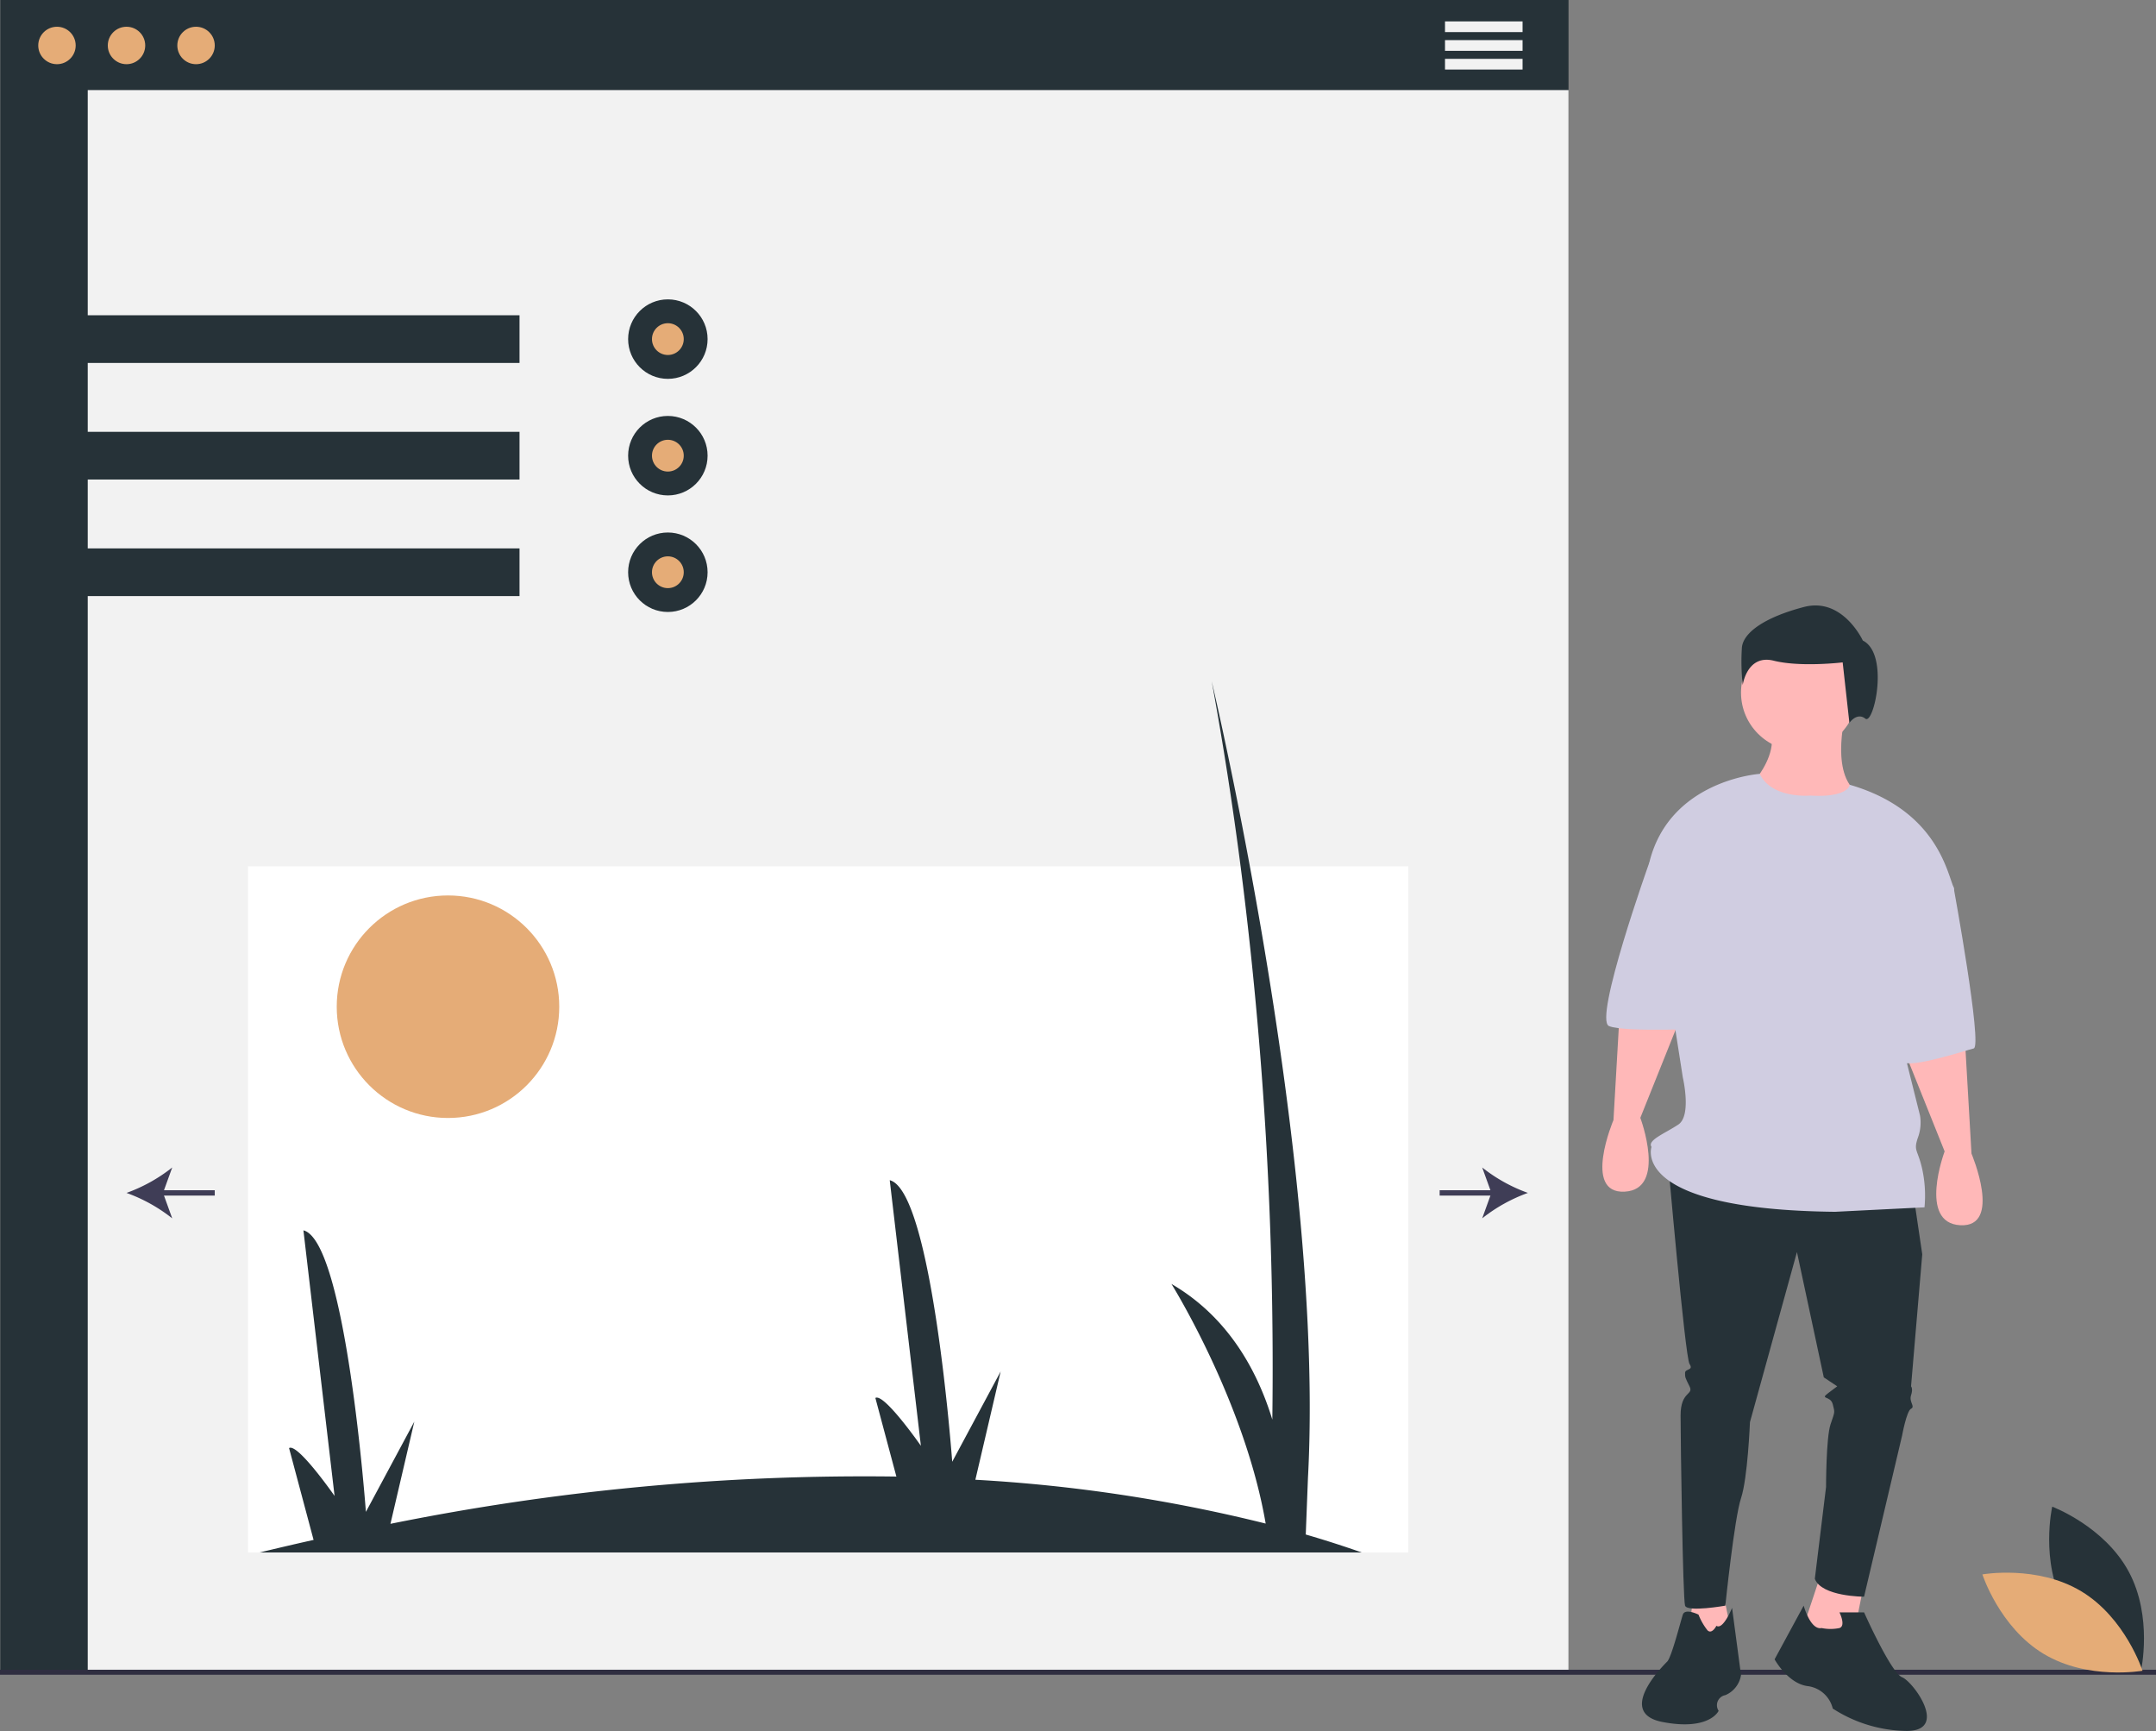 <svg xmlns="http://www.w3.org/2000/svg" width="269.172" height="216.089" viewBox="0 0 269.172 216.089"><rect x="0" y="0" width="269.172" height="216.089" fill="#808080" stroke="none"/><path d="M0,0H195.788V208.686H0Z" transform="translate(0.039)" fill="#263238"/><rect width="184.874" height="197.442" transform="translate(10.953 11.245)" fill="#f2f2f2"/><rect width="57.876" height="5.953" transform="translate(6.984 39.356)" fill="#263238"/><rect width="57.876" height="5.953" transform="translate(6.984 53.908)" fill="#263238"/><rect width="57.876" height="5.953" transform="translate(6.984 68.46)" fill="#263238"/><circle cx="4.961" cy="4.961" r="4.961" transform="translate(78.42 37.372)" fill="#263238"/><circle cx="4.961" cy="4.961" r="4.961" transform="translate(78.42 51.924)" fill="#263238"/><circle cx="4.961" cy="4.961" r="4.961" transform="translate(78.42 66.475)" fill="#263238"/><rect width="144.857" height="85.657" transform="translate(30.962 108.146)" fill="#fff"/><path d="M234.306,476.423q3.4-.824,6.727-1.568l-3.062-11.463c1.065-.661,5.682,5.973,5.682,5.973l-3.889-33.155c5.328,1.326,7.8,35.146,7.8,35.146l6.046-11.268-2.98,12.759a298.117,298.117,0,0,1,63.165-5.9l-2.623-9.812c1.065-.661,5.682,5.97,5.682,5.97l-3.889-33.155c5.328,1.329,7.8,35.149,7.8,35.149l6.049-11.271-3.158,13.517a194.828,194.828,0,0,1,36.244,5.47c-2.613-15.25-11.764-29.914-11.764-29.914,7.041,4.094,10.7,10.758,12.594,16.933a491.2,491.2,0,0,0-3.962-69.072c-.966-7.471-2.156-15.207-3.608-23.1.079.334,2.262,9.594,4.766,23.1,3.9,21.011,8.556,52.314,7.253,76.351l-.274,7.068c2.6.757,4.921,1.515,6.975,2.239Z" transform="translate(-201.883 -282.619)" fill="#263238"/><ellipse cx="13.89" cy="13.89" rx="13.89" ry="13.89" transform="translate(42.041 111.784)" fill="#e5ac77"/><ellipse cx="1.984" cy="1.984" rx="1.984" ry="1.984" transform="translate(81.397 40.348)" fill="#e5ac77"/><ellipse cx="1.984" cy="1.984" rx="1.984" ry="1.984" transform="translate(81.397 54.9)" fill="#e5ac77"/><ellipse cx="1.984" cy="1.984" rx="1.984" ry="1.984" transform="translate(81.397 69.452)" fill="#e5ac77"/><rect width="6.988" height="0.668" transform="translate(179.738 148.585)" fill="#3f3d56"/><path d="M786.341,588.118a20.181,20.181,0,0,0-5.708,3.176l1.149-3.176-1.149-3.175A20.165,20.165,0,0,0,786.341,588.118Z" transform="translate(-595.585 -439.2)" fill="#3f3d56"/><rect width="6.988" height="0.668" transform="translate(19.824 148.585)" fill="#3f3d56"/><path d="M174.781,588.117a20.183,20.183,0,0,0,5.708-3.176l-1.149,3.176,1.149,3.175A20.17,20.17,0,0,0,174.781,588.117Z" transform="translate(-158.987 -439.198)" fill="#3f3d56"/><ellipse cx="2.337" cy="2.337" rx="2.337" ry="2.337" transform="translate(4.775 3.339)" fill="#e5ac77"/><ellipse cx="2.337" cy="2.337" rx="2.337" ry="2.337" transform="translate(13.457 3.339)" fill="#e5ac77"/><ellipse cx="2.337" cy="2.337" rx="2.337" ry="2.337" transform="translate(22.138 3.339)" fill="#e5ac77"/><rect width="9.683" height="1.336" transform="translate(180.406 2.671)" fill="#f2f2f2"/><rect width="9.683" height="1.336" transform="translate(180.406 5.008)" fill="#f2f2f2"/><rect width="9.683" height="1.336" transform="translate(180.406 7.346)" fill="#f2f2f2"/><rect width="269.172" height="0.626" transform="translate(0 208.443)" fill="#2f2e41"/><path d="M758.525,710.779l1.117,5.587-5.587,1.117.838-6.984Z" transform="translate(-543.398 -512.011)" fill="#ffb8b8"/><path d="M812.157,703.9l-1.4,6.984h-6.7l2.794-8.381Z" transform="translate(-579.43 -506.246)" fill="#ffb8b8"/><path d="M894.118,584.159l1.117,7.543-1.4,16.483s.279.279,0,1.117.559,1.4,0,1.676-1.117,3.352-1.117,3.352l-4.749,20.114s-5.308,0-6.146-2.235l1.4-11.454s0-6.146.559-7.822.559-1.4.279-2.514-1.676-.559-.559-1.4l1.117-.838-1.676-1.117-3.352-15.644-5.867,21.232s-.279,6.984-1.117,9.5-1.956,13.41-1.956,13.41-4.749.838-5.029,0-.559-20.673-.559-23.746,1.676-2.514,1.117-3.632-.559-1.117-.559-1.676,1.117-.279.559-1.117-2.76-26.113-2.76-26.113Z" transform="translate(-655.245 -435.118)" fill="#263238"/><path d="M917.167,783.544a5.55,5.55,0,0,0,2.235,0c.838-.279,0-1.956,0-1.956h3.073s3.352,7.543,4.749,8.1,5.867,6.7.559,6.7a17.345,17.345,0,0,1-9.219-2.794,3.7,3.7,0,0,0-3.073-2.794c-2.514-.279-4.19-3.352-4.19-3.352l3.632-6.7S915.77,783.823,917.167,783.544Z" transform="translate(-689.748 -580.305)" fill="#263238"/><path d="M861.331,783.985s-.559,1.117-1.117.559a7.654,7.654,0,0,1-1.117-1.956s-1.676-.838-1.956,0-1.4,5.308-1.956,5.867-6.425,6.425-.559,7.543,6.984-1.4,6.984-1.4a1.273,1.273,0,0,1,.838-1.956,3.268,3.268,0,0,0,1.956-2.514l-1.117-8.381S862.169,784.544,861.331,783.985Z" transform="translate(-647.042 -581.026)" fill="#263238"/><path d="M976.409,526.75l.838,14.527s3.911,9.219-1.4,8.94S973.894,541,973.894,541l-5.2-12.965Z" transform="translate(-731.11 -397.264)" fill="#ffb8b8"/><path d="M836.557,511.75l-.838,14.527s-3.911,9.219,1.4,8.94S839.072,526,839.072,526l5.2-12.965Z" transform="translate(-634.281 -386.455)" fill="#ffb8b8"/><ellipse cx="7.264" cy="7.264" rx="7.264" ry="7.264" transform="translate(217.362 79.2)" fill="#ffb8b8"/><path d="M913.254,383.25s-1.956,7.822,1.956,9.778-12.292,4.749-13.41,0l.559-2.235s2.235-2.794,1.676-5.308Z" transform="translate(-682.902 -293.853)" fill="#ffb8b8"/><path d="M875.414,411.764s-4.82.45-6.321-2.708c0,0-11.279.753-13.793,11.089l4.19,26.819s1.117,4.749-.559,5.867-3.911,1.956-3.352,2.794c0,0-2.794,7.822,22.908,8.1l11.175-.559a15.545,15.545,0,0,0-.279-4.749c-.559-2.514-1.117-2.235-.559-3.911a5.433,5.433,0,0,0,.279-2.794l-3.352-13.41s8.381-13.13,7.543-15.086-2.18-9.666-12.963-12.8C880.331,410.423,880.164,412.043,875.414,411.764Z" transform="translate(-649.392 -312.449)" fill="#d0cde1"/><path d="M955.24,442.75l3.632,4.749s3.632,19.835,2.514,20.114-7.822,2.514-8.94,1.676-6.146-17.321-6.146-17.321Z" transform="translate(-714.97 -336.731)" fill="#d0cde1"/><path d="M846.187,437.75l-4.749,3.073s-6.984,19.556-5.029,20.394,12.851.279,12.851.279Z" transform="translate(-635.53 -333.128)" fill="#d0cde1"/><path d="M911.6,338.18s-2.516-5.451-7.338-4.193-7.548,3.145-7.757,5.032a26.92,26.92,0,0,0,.1,4.717s.524-3.879,3.879-3.04,8.6.21,8.6.21l.839,7.548s.943-1.363,1.992-.524S914.95,339.857,911.6,338.18Z" transform="translate(-679.03 -258.216)" fill="#263238"/><path d="M1035.913,748.944c3.058,5.671,9.547,8.1,9.547,8.1s1.532-6.76-1.526-12.43-9.547-8.1-9.547-8.1S1032.854,743.274,1035.913,748.944Z" transform="translate(-778.172 -548.427)" fill="#263238"/><path d="M1016.516,768.334c5.52,3.321,7.647,9.918,7.647,9.918s-6.824,1.212-12.345-2.109-7.646-9.918-7.646-9.918S1011,765.012,1016.516,768.334Z" transform="translate(-756.674 -569.682)" fill="#e5ac77"/></svg>